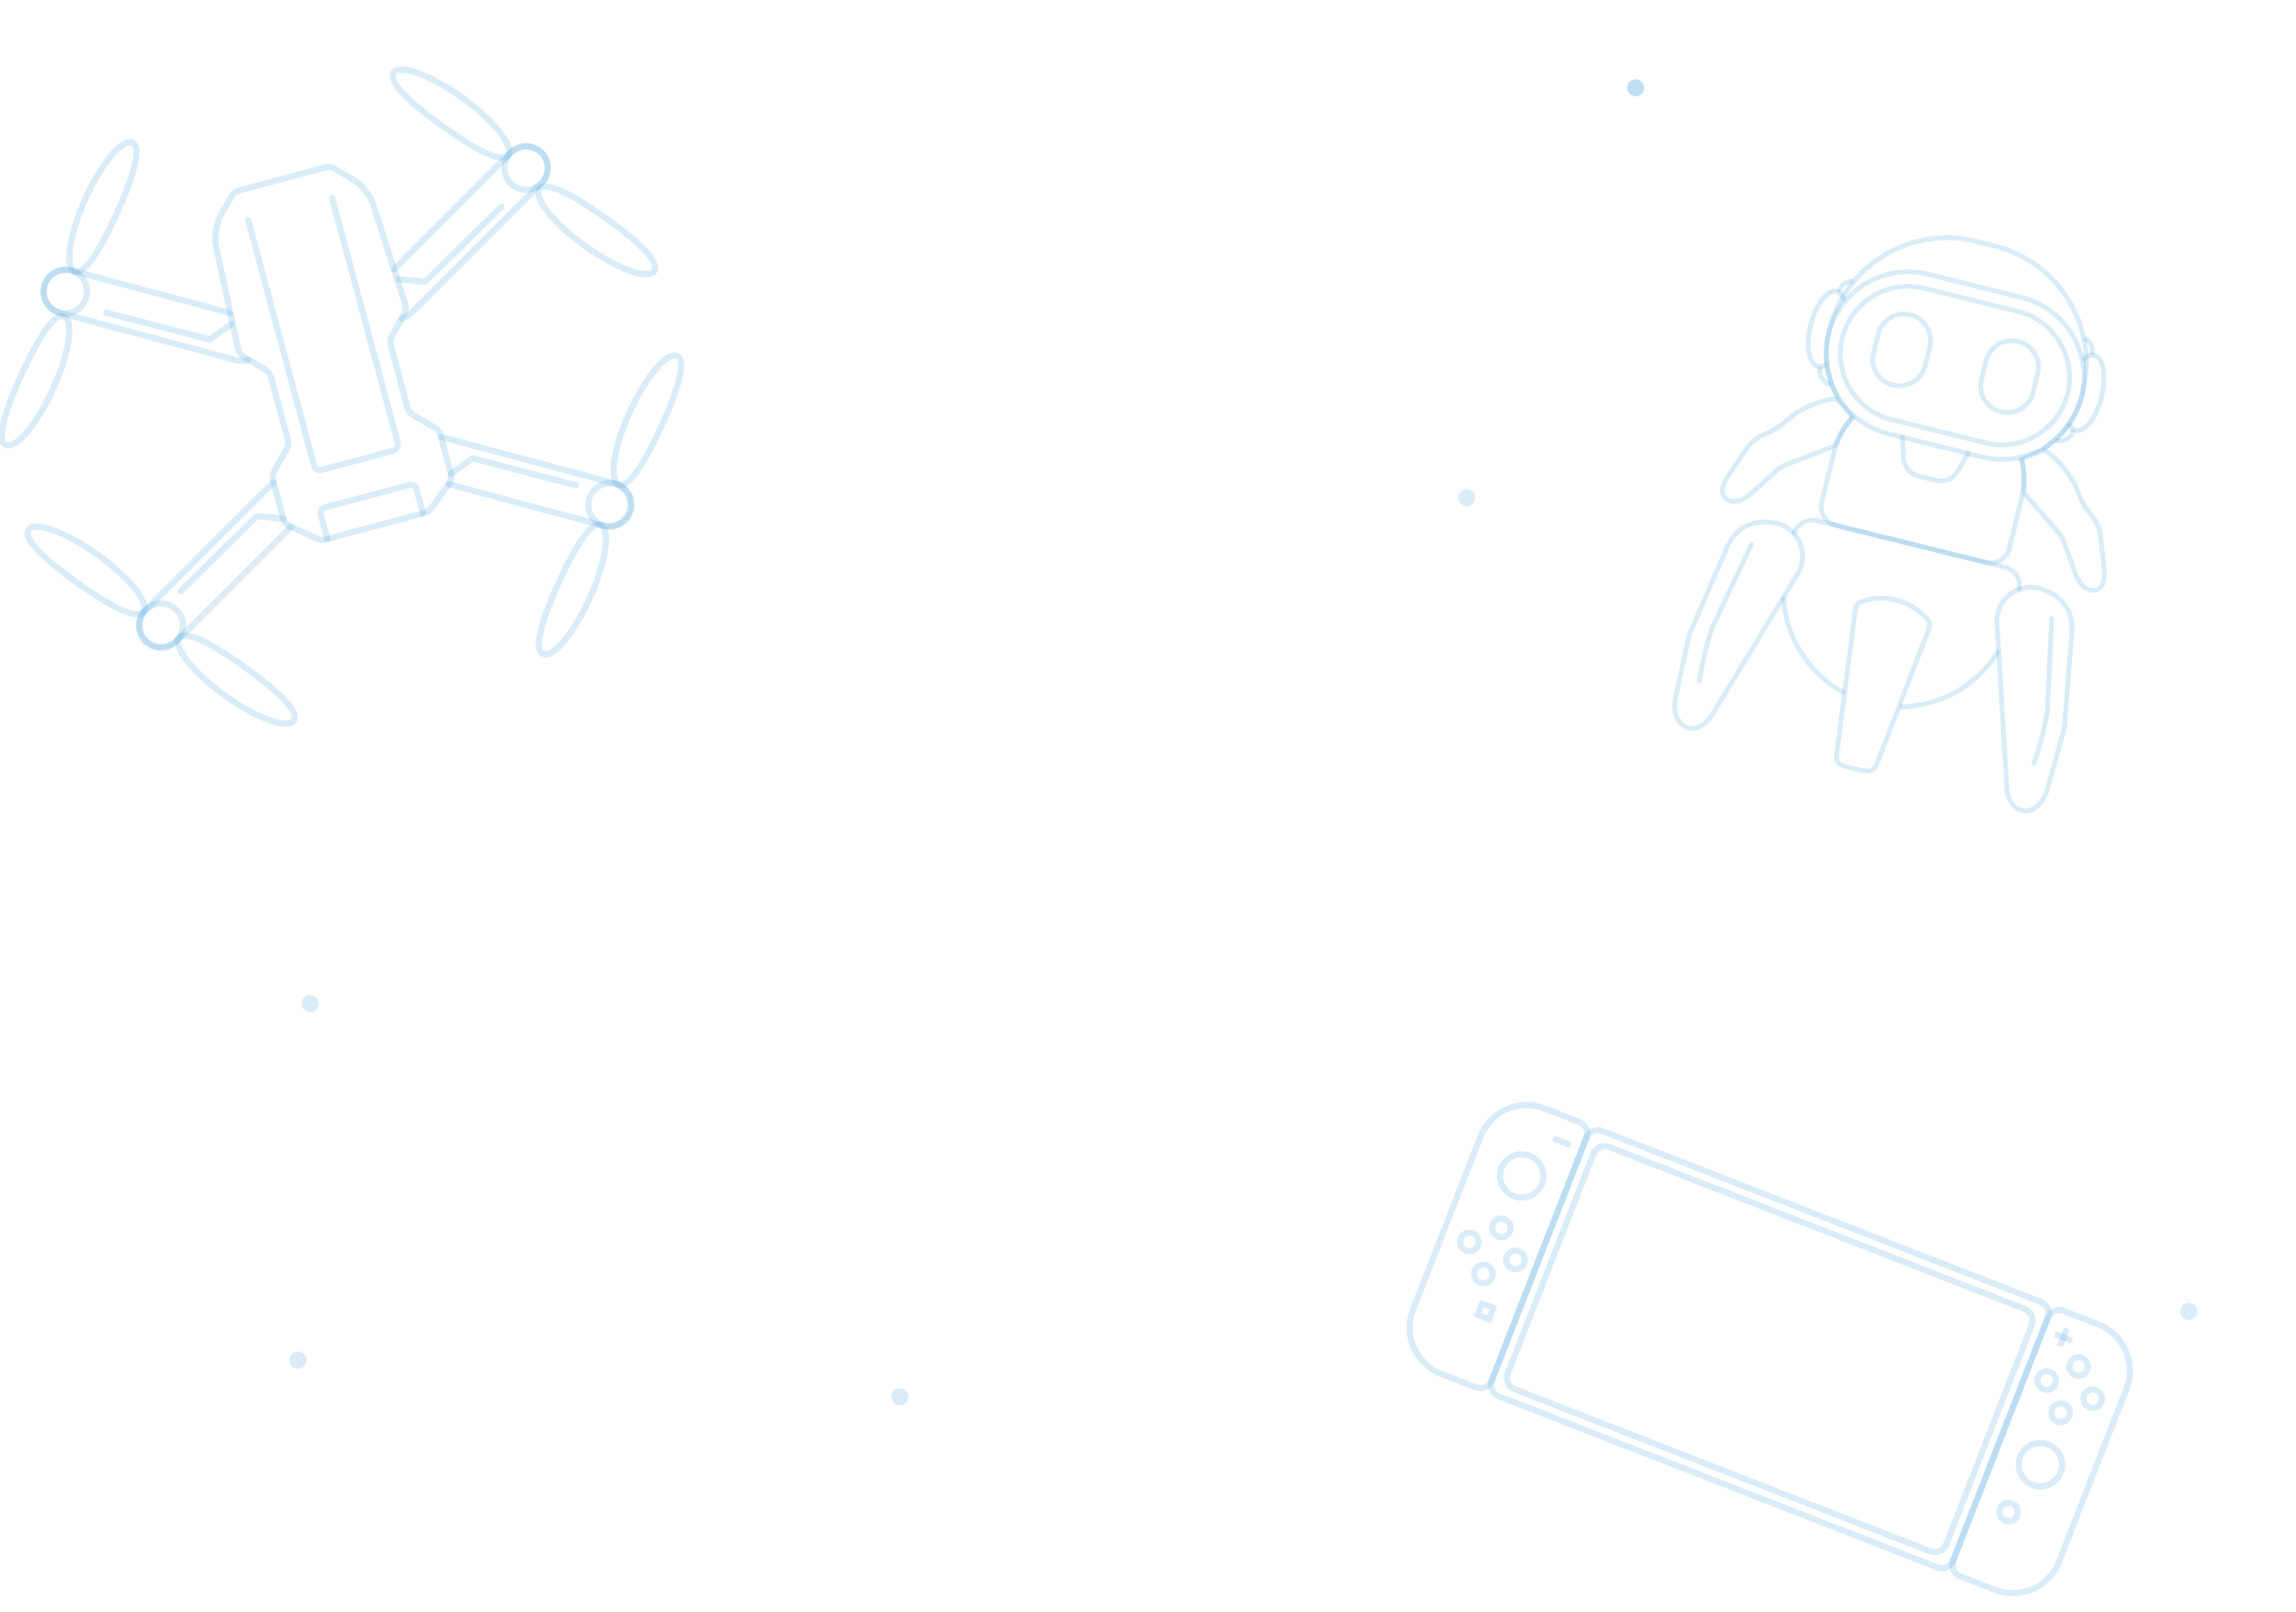 <svg width="1507" height="1058" viewBox="0 0 1507 1058" fill="none" xmlns="http://www.w3.org/2000/svg">
<path d="M1076.37 62.496C1079.07 60.972 1080.02 57.55 1078.5 54.853C1076.97 52.153 1073.55 51.202 1070.85 52.728C1068.15 54.252 1067.2 57.674 1068.73 60.371C1070.25 63.07 1073.68 64.02 1076.37 62.496Z" fill="#47A2DF" fill-opacity="0.34"/>
<path fill-rule="evenodd" clip-rule="evenodd" d="M1199.27 215.892C1210 172.532 1253.86 146.084 1297.22 156.821L1309.53 159.87C1352.89 170.607 1379.34 214.461 1368.61 257.822C1364.54 274.242 1354.56 287.647 1341.51 296.329L1339.75 293.688C1352.17 285.428 1361.66 272.68 1365.53 257.06C1375.84 215.399 1350.43 173.264 1308.77 162.949L1296.46 159.9C1254.8 149.584 1212.66 174.994 1202.35 216.655C1198.48 232.275 1200.92 247.976 1208.05 261.078L1205.27 262.594C1197.77 248.824 1195.2 232.312 1199.27 215.892Z" fill="#47A2DF" fill-opacity="0.2"/>
<path fill-rule="evenodd" clip-rule="evenodd" d="M1198.5 218.971C1205.87 189.214 1235.97 171.064 1265.73 178.432L1327.3 193.679C1357.06 201.047 1375.21 231.143 1367.84 260.901C1360.48 290.658 1330.38 308.809 1300.62 301.44L1239.04 286.193C1209.29 278.825 1191.14 248.729 1198.5 218.971ZM1264.96 181.511C1236.91 174.564 1208.53 191.677 1201.58 219.734C1194.64 247.791 1211.75 276.167 1239.81 283.114L1301.38 298.362C1329.44 305.309 1357.82 288.196 1364.76 260.139C1371.71 232.082 1354.6 203.705 1326.54 196.758L1264.96 181.511Z" fill="#47A2DF" fill-opacity="0.2"/>
<path fill-rule="evenodd" clip-rule="evenodd" d="M1207.74 221.258C1213.85 196.602 1238.78 181.563 1263.44 187.669L1325.02 202.916C1349.67 209.021 1364.71 233.958 1358.61 258.614C1352.5 283.27 1327.56 298.309 1302.91 292.204L1241.33 276.957C1216.67 270.851 1201.64 245.915 1207.74 221.258ZM1262.68 190.747C1239.72 185.063 1216.5 199.065 1210.82 222.021C1205.14 244.977 1219.14 268.194 1242.09 273.878L1303.67 289.125C1326.63 294.809 1349.84 280.807 1355.53 257.851C1361.21 234.896 1347.21 211.679 1324.25 205.995L1262.68 190.747Z" fill="#47A2DF" fill-opacity="0.2"/>
<path fill-rule="evenodd" clip-rule="evenodd" d="M1231.2 218.898C1233.73 208.695 1244.04 202.472 1254.25 204.998C1264.45 207.525 1270.67 217.843 1268.15 228.046L1265.1 240.362C1262.57 250.564 1252.25 256.787 1242.05 254.261C1231.85 251.735 1225.62 241.416 1228.15 231.213L1231.2 218.898ZM1253.48 208.077C1244.98 205.972 1236.38 211.158 1234.28 219.66L1231.23 231.976C1229.12 240.478 1234.31 249.077 1242.81 251.182C1251.31 253.287 1259.91 248.101 1262.02 239.599L1265.07 227.284C1267.17 218.781 1261.99 210.183 1253.48 208.077Z" fill="#47A2DF" fill-opacity="0.2"/>
<path fill-rule="evenodd" clip-rule="evenodd" d="M1263.79 407.077C1248.07 391.168 1230.71 392.925 1221.7 396.657C1220.48 397.164 1219.61 398.392 1219.42 399.913L1206.95 496.277C1206.71 498.138 1207.56 499.786 1209.01 500.418C1214.06 502.618 1220.67 503.802 1225.69 504.331C1227.6 504.534 1229.43 503.364 1230.17 501.451L1264.66 411.758C1265.3 410.097 1264.96 408.264 1263.79 407.077ZM1220.49 393.727C1230.42 389.612 1249.23 387.831 1266.04 404.847C1268.17 406.999 1268.67 410.178 1267.62 412.897L1233.13 502.59C1231.92 505.728 1228.82 507.851 1225.35 507.486C1220.23 506.944 1213.23 505.718 1207.74 503.326C1204.74 502.017 1203.43 498.828 1203.81 495.871L1216.27 399.506C1216.58 397.074 1218.03 394.746 1220.49 393.727Z" fill="#47A2DF" fill-opacity="0.2"/>
<path fill-rule="evenodd" clip-rule="evenodd" d="M1321.95 390.137C1327.76 386.487 1335 385.953 1341.28 388.712L1344.21 390.002C1353.47 394.068 1359.14 403.541 1358.36 413.62L1353.58 475.275C1353.46 476.811 1353.19 478.332 1352.78 479.816L1342.39 517.128C1341.21 521.369 1339.1 525.226 1336.37 527.689C1333.68 530.102 1330.42 531.176 1326.61 530.055C1324.4 529.404 1322.55 527.701 1321.18 525.376C1319.82 523.054 1319.02 520.24 1318.86 517.648L1312.31 408.895C1311.85 401.351 1315.55 394.159 1321.95 390.137ZM1342.55 385.808C1335.31 382.626 1326.96 383.241 1320.26 387.452C1312.88 392.09 1308.62 400.385 1309.14 409.086L1315.7 517.839C1315.88 520.894 1316.81 524.198 1318.44 526.982C1320.08 529.762 1322.5 532.151 1325.71 533.098C1330.74 534.577 1335.12 533.077 1338.49 530.047C1341.8 527.067 1344.15 522.612 1345.44 517.978L1355.83 480.667C1356.3 478.985 1356.61 477.261 1356.74 475.52L1361.52 413.866C1362.41 402.442 1355.98 391.706 1345.49 387.098L1342.55 385.808Z" fill="#47A2DF" fill-opacity="0.2"/>
<path fill-rule="evenodd" clip-rule="evenodd" d="M1346.7 404.376C1345.83 404.336 1345.09 405.013 1345.05 405.888L1342.32 465.063C1341.16 474.995 1337.6 488.624 1333.5 500.599C1333.22 501.428 1333.66 502.329 1334.49 502.613C1335.32 502.896 1336.22 502.454 1336.51 501.625C1340.64 489.521 1344.28 475.625 1345.47 465.375C1345.48 465.338 1345.48 465.301 1345.48 465.265L1348.21 406.034C1348.25 405.159 1347.58 404.417 1346.7 404.376Z" fill="#47A2DF" fill-opacity="0.2"/>
<path fill-rule="evenodd" clip-rule="evenodd" d="M1178.8 354.692C1175.36 348.753 1169.21 344.902 1162.36 344.413L1159.17 344.184C1149.08 343.462 1139.64 349.192 1135.63 358.472L1111.09 415.234C1110.48 416.648 1110.01 418.118 1109.68 419.624L1101.46 457.472C1100.53 461.774 1100.59 466.168 1101.86 469.624C1103.11 473.01 1105.49 475.484 1109.39 476.27C1111.65 476.726 1114.08 476.083 1116.37 474.663C1118.66 473.246 1120.68 471.13 1122.03 468.91L1178.57 375.781C1182.49 369.32 1182.58 361.235 1178.8 354.692ZM1162.59 341.249C1170.48 341.814 1177.58 346.255 1181.54 353.104C1185.9 360.651 1185.8 369.976 1181.28 377.427L1124.74 470.556C1123.15 473.172 1120.79 475.661 1118.04 477.36C1115.3 479.057 1112.05 480.042 1108.76 479.379C1103.62 478.342 1100.45 474.972 1098.88 470.72C1097.34 466.538 1097.34 461.499 1098.36 456.799L1106.58 418.951C1106.95 417.244 1107.49 415.578 1108.18 413.975L1132.72 357.213C1137.27 346.696 1147.97 340.202 1159.39 341.02L1162.59 341.249Z" fill="#47A2DF" fill-opacity="0.2"/>
<path fill-rule="evenodd" clip-rule="evenodd" d="M1150.26 355.735C1151.05 356.107 1151.39 357.052 1151.02 357.844L1125.82 411.456C1122.21 420.783 1119 434.497 1117.03 446.999C1116.9 447.864 1116.08 448.455 1115.22 448.319C1114.35 448.183 1113.76 447.371 1113.9 446.506C1115.89 433.869 1119.15 419.881 1122.88 410.259C1122.89 410.225 1122.91 410.191 1122.92 410.157L1148.15 356.495C1148.52 355.703 1149.46 355.362 1150.26 355.735Z" fill="#47A2DF" fill-opacity="0.2"/>
<path fill-rule="evenodd" clip-rule="evenodd" d="M1302.01 236.432C1304.54 226.229 1314.86 220.006 1325.06 222.533C1335.26 225.059 1341.49 235.378 1338.96 245.58L1335.91 257.896C1333.38 268.098 1323.07 274.321 1312.86 271.795C1302.66 269.269 1296.44 258.95 1298.96 248.747L1302.01 236.432ZM1324.3 225.612C1315.8 223.506 1307.2 228.692 1305.09 237.194L1302.04 249.51C1299.94 258.012 1305.12 266.611 1313.63 268.716C1322.13 270.821 1330.73 265.636 1332.83 257.133L1335.88 244.818C1337.99 236.316 1332.8 227.717 1324.3 225.612Z" fill="#47A2DF" fill-opacity="0.2"/>
<path fill-rule="evenodd" clip-rule="evenodd" d="M1217.33 274.249C1211.52 281.213 1207.17 289.567 1204.84 298.964L1197.22 329.753C1195.74 335.704 1199.37 341.723 1205.32 343.197L1303.85 367.592C1309.8 369.066 1315.82 365.436 1317.29 359.485L1324.92 328.696C1327.24 319.299 1327.29 309.876 1325.4 301.009L1328.5 300.349C1330.49 309.676 1330.44 319.585 1327.99 329.458L1320.37 360.247C1318.48 367.899 1310.74 372.566 1303.09 370.671L1204.56 346.276C1196.91 344.381 1192.24 336.642 1194.14 328.99L1201.76 298.201C1204.2 288.328 1208.79 279.543 1214.89 272.218L1217.33 274.249Z" fill="#47A2DF" fill-opacity="0.2"/>
<path fill-rule="evenodd" clip-rule="evenodd" d="M1175.72 350.572C1177.62 342.92 1185.36 338.253 1193.01 340.148L1316.16 370.642C1323.82 372.537 1328.48 380.276 1326.59 387.928L1323.51 387.165C1324.98 381.214 1321.35 375.194 1315.4 373.721L1192.25 343.227C1186.29 341.753 1180.27 345.383 1178.8 351.334L1175.72 350.572ZM1172.13 391.686C1173.5 417.569 1188.39 441.158 1211.38 453.449L1209.89 456.246C1185.91 443.43 1170.39 418.84 1168.96 391.853L1172.13 391.686ZM1247.04 462.279C1273.11 462.136 1297.3 448.223 1310.58 425.969L1313.31 427.595C1299.45 450.798 1274.25 465.302 1247.06 465.451L1247.04 462.279Z" fill="#47A2DF" fill-opacity="0.2"/>
<path fill-rule="evenodd" clip-rule="evenodd" d="M1292.57 296.249C1293.33 296.695 1293.58 297.667 1293.13 298.421L1286.14 310.248C1282.93 315.673 1276.54 318.351 1270.42 316.836L1258.57 313.902C1252.45 312.387 1248.05 307.038 1247.75 300.743L1247.08 287.018C1247.03 286.143 1247.71 285.4 1248.58 285.357C1249.46 285.314 1250.2 285.989 1250.25 286.864L1250.91 300.588C1251.15 305.485 1254.58 309.645 1259.34 310.824L1271.18 313.757C1275.94 314.935 1280.91 312.853 1283.41 308.633L1290.4 296.806C1290.85 296.053 1291.82 295.803 1292.57 296.249Z" fill="#47A2DF" fill-opacity="0.2"/>
<path fill-rule="evenodd" clip-rule="evenodd" d="M1378.98 242.56C1379.78 247.238 1379.49 253.468 1377.84 260.109C1376.2 266.75 1373.55 272.396 1370.66 276.159C1369.21 278.043 1367.75 279.393 1366.38 280.184C1365.03 280.97 1363.87 281.156 1362.89 280.914C1361.8 280.645 1360.76 279.8 1359.87 278.177C1359.44 277.409 1358.48 277.128 1357.71 277.549C1356.94 277.97 1356.66 278.934 1357.08 279.702C1358.24 281.811 1359.9 283.443 1362.13 283.993C1364.12 284.487 1366.13 283.997 1367.98 282.928C1369.81 281.864 1371.56 280.183 1373.17 278.092C1376.39 273.906 1379.2 267.834 1380.92 260.871C1382.65 253.909 1382.99 247.227 1382.1 242.024C1381.66 239.425 1380.89 237.119 1379.76 235.323C1378.63 233.519 1377.08 232.146 1375.09 231.651C1372.24 230.947 1369.4 232.227 1366.96 234.375C1366.31 234.954 1366.24 235.956 1366.82 236.613C1367.4 237.27 1368.41 237.333 1369.06 236.753C1371.15 234.915 1372.94 234.388 1374.32 234.73C1375.3 234.973 1376.24 235.68 1377.08 237.007C1377.91 238.343 1378.57 240.218 1378.98 242.56Z" fill="#47A2DF" fill-opacity="0.2"/>
<path fill-rule="evenodd" clip-rule="evenodd" d="M1197.22 197.555C1194.33 201.318 1191.67 206.965 1190.03 213.605C1188.39 220.246 1188.1 226.477 1188.9 231.155C1189.3 233.496 1189.96 235.372 1190.8 236.707C1191.63 238.034 1192.57 238.742 1193.55 238.984C1194.63 239.253 1195.95 238.994 1197.5 237.974C1198.23 237.491 1199.21 237.692 1199.7 238.423C1200.18 239.153 1199.98 240.137 1199.25 240.62C1197.24 241.946 1195.01 242.613 1192.79 242.063C1190.79 241.569 1189.24 240.196 1188.11 238.391C1186.98 236.596 1186.22 234.289 1185.77 231.69C1184.88 226.488 1185.23 219.806 1186.95 212.843C1188.67 205.88 1191.49 199.808 1194.7 195.623C1196.31 193.532 1198.06 191.85 1199.9 190.787C1201.74 189.718 1203.75 189.227 1205.75 189.722C1208.59 190.426 1210.51 192.884 1211.66 195.92C1211.97 196.739 1211.56 197.655 1210.74 197.965C1209.92 198.276 1209 197.864 1208.69 197.045C1207.71 194.447 1206.37 193.143 1204.98 192.801C1204.01 192.558 1202.84 192.744 1201.49 193.53C1200.12 194.321 1198.66 195.671 1197.22 197.555Z" fill="#47A2DF" fill-opacity="0.2"/>
<path fill-rule="evenodd" clip-rule="evenodd" d="M1374.7 233.191C1375.99 228.003 1373.4 222.767 1368.77 220.53L1367.39 223.386C1370.69 224.983 1372.54 228.726 1371.63 232.429L1374.7 233.191ZM1359.43 281.691C1358.38 285.942 1354.08 288.535 1349.82 287.482L1349.06 290.561C1355.01 292.035 1361.03 288.405 1362.51 282.453L1359.43 281.691Z" fill="#47A2DF" fill-opacity="0.2"/>
<path fill-rule="evenodd" clip-rule="evenodd" d="M1205.37 191.261C1206.65 186.073 1211.39 182.652 1216.52 182.833L1216.41 186.003C1212.74 185.873 1209.36 188.321 1208.44 192.024L1205.37 191.261ZM1196.25 241.286C1195.19 245.537 1197.79 249.837 1202.04 250.889L1201.28 253.968C1195.32 252.494 1191.69 246.475 1193.17 240.524L1196.25 241.286Z" fill="#47A2DF" fill-opacity="0.2"/>
<path fill-rule="evenodd" clip-rule="evenodd" d="M1337.94 294.842C1340.05 293.932 1342.61 293.914 1344.68 295.366C1350.97 299.783 1361.06 310.272 1365.58 322.784C1366.89 326.404 1368.33 329.829 1370.53 332.702L1374.96 338.496C1377.97 342.426 1379.84 347.109 1380.36 352.03L1382.6 373.074C1382.92 376.019 1382.91 379.556 1382.01 382.543C1381.11 385.558 1379.18 388.323 1375.52 388.912C1374.84 389.02 1374.13 389.06 1373.38 389.025C1369.91 388.859 1367.16 387.044 1365.08 384.658C1363.01 382.287 1361.52 379.266 1360.49 376.412L1353.56 357.126C1352.55 354.341 1351.04 351.768 1349.1 349.539L1328.83 326.303C1327.21 324.45 1326.59 321.998 1326.87 319.657C1327.1 317.825 1327.28 315.485 1327.14 313.403C1327.02 311.433 1326.55 308.536 1326.09 306.074C1325.87 304.856 1325.65 303.764 1325.49 302.978C1325.41 302.585 1325.34 302.269 1325.3 302.051L1325.25 301.801L1325.23 301.718L1324.95 300.442L1337.94 294.842ZM1328.59 302.325C1328.6 302.331 1328.6 302.337 1328.6 302.344C1328.76 303.144 1328.98 304.256 1329.21 305.499C1329.67 307.96 1330.17 311.023 1330.31 313.199C1330.46 315.567 1330.25 318.13 1330.02 320.04C1329.83 321.591 1330.26 323.117 1331.22 324.218L1351.49 347.453C1353.69 349.98 1355.41 352.896 1356.54 356.052L1363.48 375.338C1364.43 377.984 1365.76 380.607 1367.47 382.574C1369.17 384.527 1371.17 385.744 1373.53 385.856C1374.07 385.882 1374.57 385.852 1375.01 385.78C1377 385.46 1378.26 384.019 1378.97 381.632C1379.7 379.218 1379.74 376.157 1379.45 373.41L1377.21 352.366C1376.75 348.023 1375.1 343.892 1372.45 340.424L1368.01 334.63C1365.5 331.348 1363.93 327.532 1362.6 323.863C1358.34 312.092 1348.74 302.091 1342.86 297.962C1341.87 297.269 1340.51 297.187 1339.19 297.755L1328.59 302.325Z" fill="#47A2DF" fill-opacity="0.2"/>
<path fill-rule="evenodd" clip-rule="evenodd" d="M1209.12 262.946C1207.68 261.157 1205.42 259.943 1202.91 260.263C1195.29 261.235 1181.47 265.806 1171.63 274.759C1168.78 277.349 1165.91 279.709 1162.63 281.224L1156 284.279C1151.51 286.351 1147.67 289.621 1144.91 293.729L1133.11 311.296C1131.46 313.755 1129.81 316.888 1129.21 319.949C1128.61 323.036 1129.02 326.383 1131.99 328.612C1132.53 329.022 1133.14 329.389 1133.82 329.707C1136.97 331.183 1140.25 330.86 1143.2 329.72C1146.14 328.588 1148.87 326.612 1151.11 324.566L1166.24 310.745C1168.43 308.75 1170.96 307.18 1173.73 306.115L1202.5 295.022C1204.79 294.138 1206.48 292.26 1207.33 290.057C1207.98 288.332 1208.91 286.176 1210 284.398C1211.03 282.715 1212.8 280.372 1214.35 278.407C1215.12 277.434 1215.82 276.57 1216.33 275.949C1216.58 275.639 1216.79 275.39 1216.93 275.219L1217.1 275.023L1217.15 274.957L1217.99 273.958L1209.12 262.946ZM1213.89 273.923C1213.89 273.928 1213.88 273.933 1213.88 273.938C1213.36 274.57 1212.65 275.45 1211.86 276.442C1210.31 278.408 1208.44 280.881 1207.3 282.741C1206.06 284.763 1205.05 287.128 1204.36 288.926C1203.8 290.386 1202.72 291.537 1201.35 292.063L1172.58 303.156C1169.46 304.362 1166.58 306.141 1164.1 308.403L1148.97 322.224C1146.89 324.12 1144.5 325.821 1142.06 326.761C1139.64 327.694 1137.31 327.837 1135.17 326.834C1134.68 326.605 1134.26 326.35 1133.89 326.077C1132.28 324.865 1131.85 323.006 1132.33 320.56C1132.81 318.087 1134.2 315.359 1135.74 313.065L1147.54 295.498C1149.98 291.873 1153.36 288.988 1157.33 287.159L1163.95 284.104C1167.71 282.374 1170.88 279.73 1173.76 277.105C1183.02 268.682 1196.18 264.318 1203.31 263.409C1204.51 263.257 1205.75 263.819 1206.65 264.936L1213.89 273.923Z" fill="#47A2DF" fill-opacity="0.2"/>
<path fill-rule="evenodd" clip-rule="evenodd" d="M287.83 286.294C288.12 285.209 289.235 284.565 290.32 284.856L403.734 315.245C412.464 317.584 417.645 326.558 415.306 335.288C412.967 344.018 403.993 349.199 395.263 346.86L294.298 319.807C293.214 319.516 292.57 318.401 292.861 317.317C293.151 316.232 294.266 315.588 295.351 315.879L396.315 342.932C402.876 344.69 409.62 340.797 411.378 334.236C413.136 327.675 409.242 320.931 402.681 319.173L289.267 288.784C288.183 288.493 287.539 287.378 287.83 286.294Z" fill="#47A2DF" fill-opacity="0.2"/>
<path fill-rule="evenodd" clip-rule="evenodd" d="M180.838 315.209C181.632 316.003 181.632 317.29 180.838 318.084L96.871 402.052C92.052 406.871 92.052 414.684 96.871 419.503C101.69 424.323 109.504 424.323 114.323 419.503L189.329 344.497C190.123 343.703 191.41 343.703 192.204 344.497C192.998 345.291 192.998 346.579 192.204 347.373L117.198 422.379C110.791 428.786 100.403 428.786 93.996 422.379C87.588 415.972 87.588 405.583 93.996 399.176L177.963 315.209C178.757 314.415 180.044 314.415 180.838 315.209Z" fill="#47A2DF" fill-opacity="0.2"/>
<path fill-rule="evenodd" clip-rule="evenodd" d="M333.902 98.698C340.218 92.382 350.457 92.382 356.773 98.698C363.088 105.013 363.088 115.252 356.773 121.568L271.542 206.799C269.483 208.858 267.002 210.248 264.376 210.965C263.293 211.26 262.175 210.622 261.879 209.538C261.584 208.455 262.222 207.337 263.306 207.042C265.267 206.507 267.121 205.469 268.666 203.924L353.898 118.693C358.625 113.965 358.625 106.3 353.898 101.573C349.17 96.845 341.505 96.845 336.778 101.573L260.264 178.087C259.47 178.881 258.183 178.881 257.389 178.087C256.595 177.293 256.595 176.005 257.389 175.211L333.902 98.698Z" fill="#47A2DF" fill-opacity="0.2"/>
<path fill-rule="evenodd" clip-rule="evenodd" d="M46.213 179.427C39.603 177.656 32.808 181.578 31.037 188.189C29.266 194.799 33.189 201.594 39.799 203.365L155.714 234.424C158.017 235.041 160.335 234.968 162.458 234.333C163.534 234.012 164.667 234.623 164.988 235.699C165.31 236.775 164.699 237.908 163.623 238.229C160.799 239.074 157.713 239.17 154.662 238.352L38.746 207.293C29.967 204.94 24.757 195.916 27.109 187.136C29.462 178.357 38.486 173.146 47.266 175.499L151.4 203.402C152.485 203.692 153.128 204.807 152.838 205.892C152.547 206.977 151.432 207.62 150.348 207.33L46.213 179.427Z" fill="#47A2DF" fill-opacity="0.2"/>
<path fill-rule="evenodd" clip-rule="evenodd" d="M150.308 127.786C151.657 125.451 153.877 123.748 156.481 123.05L212.819 107.954C215.424 107.256 218.198 107.622 220.533 108.97L231.645 115.385C239.079 119.677 244.65 126.582 247.274 134.756L267.862 198.911C268.722 201.59 268.433 204.506 267.064 206.964L259.015 221.414C258.243 222.799 258.041 224.43 258.451 225.961L269.432 266.939C269.846 268.486 270.852 269.808 272.233 270.619L286.475 278.99C288.776 280.342 290.453 282.545 291.143 285.123L297.84 310.116C298.625 313.047 298.06 316.176 296.299 318.647L284.922 334.61C283.552 336.533 281.555 337.919 279.274 338.53L214.217 355.962C211.937 356.573 209.515 356.371 207.367 355.391L189.532 347.255C186.771 345.996 184.717 343.568 183.932 340.637L177.235 315.645C176.545 313.067 176.895 310.321 178.212 307.999L186.361 293.629C187.15 292.236 187.361 290.588 186.946 289.041L175.966 248.063C175.556 246.532 174.566 245.221 173.205 244.407L159.009 235.917C156.594 234.473 154.886 232.092 154.291 229.342L140.044 163.488C138.229 155.098 139.601 146.332 143.893 138.898L150.308 127.786ZM157.534 126.978C155.971 127.396 154.639 128.419 153.83 129.82L147.415 140.931C143.628 147.491 142.417 155.225 144.019 162.629L158.265 228.482C158.622 230.132 159.647 231.561 161.096 232.427L175.292 240.917C177.56 242.273 179.21 244.459 179.894 247.011L190.874 287.989C191.565 290.567 191.214 293.313 189.898 295.635L181.749 310.005C180.959 311.398 180.749 313.045 181.163 314.592L187.86 339.585C188.331 341.343 189.563 342.8 191.22 343.555L209.055 351.692C210.343 352.28 211.797 352.401 213.165 352.034L278.222 334.602C279.59 334.235 280.788 333.404 281.61 332.25L292.988 316.287C294.044 314.804 294.383 312.927 293.912 311.168L287.215 286.176C286.801 284.629 285.795 283.307 284.414 282.496L270.172 274.125C267.871 272.773 266.194 270.57 265.504 267.992L254.524 227.014C253.84 224.462 254.176 221.744 255.462 219.436L263.511 204.985C264.333 203.51 264.506 201.761 263.99 200.153L243.402 135.999C241.087 128.787 236.171 122.694 229.611 118.906L218.5 112.491C217.099 111.682 215.434 111.463 213.872 111.882L157.534 126.978Z" fill="#47A2DF" fill-opacity="0.2"/>
<path fill-rule="evenodd" clip-rule="evenodd" d="M208.624 338.517C207.752 335.263 209.683 331.918 212.937 331.046L267.927 316.312C271.181 315.44 274.525 317.371 275.397 320.625L279.607 336.336C279.898 337.421 279.254 338.536 278.169 338.827C277.085 339.117 275.97 338.474 275.679 337.389L271.469 321.677C271.179 320.593 270.064 319.949 268.979 320.24L213.989 334.974C212.905 335.265 212.261 336.38 212.551 337.464L216.761 353.176C217.052 354.261 216.408 355.375 215.324 355.666C214.239 355.957 213.124 355.313 212.833 354.228L208.624 338.517Z" fill="#47A2DF" fill-opacity="0.2"/>
<path fill-rule="evenodd" clip-rule="evenodd" d="M397.198 319.562C390.691 321.306 386.829 327.996 388.572 334.503C390.316 341.011 397.005 344.873 403.513 343.13C410.021 341.386 413.883 334.697 412.139 328.189C410.396 321.681 403.706 317.819 397.198 319.562ZM384.644 335.556C382.319 326.879 387.469 317.96 396.146 315.635C404.823 313.31 413.742 318.459 416.067 327.136C418.392 335.813 413.243 344.732 404.566 347.058C395.889 349.383 386.969 344.233 384.644 335.556Z" fill="#47A2DF" fill-opacity="0.2"/>
<path fill-rule="evenodd" clip-rule="evenodd" d="M102.609 398.498C96.101 400.241 92.239 406.931 93.983 413.439C95.727 419.946 102.416 423.809 108.924 422.065C115.432 420.321 119.294 413.632 117.55 407.124C115.806 400.616 109.117 396.754 102.609 398.498ZM90.055 414.491C87.73 405.814 92.879 396.895 101.557 394.57C110.234 392.245 119.153 397.394 121.478 406.071C123.803 414.748 118.654 423.668 109.976 425.993C101.299 428.318 92.38 423.168 90.055 414.491Z" fill="#47A2DF" fill-opacity="0.2"/>
<path fill-rule="evenodd" clip-rule="evenodd" d="M342.188 98.549C335.68 100.293 331.818 106.982 333.562 113.49C335.306 119.998 341.995 123.86 348.503 122.116C355.011 120.373 358.873 113.683 357.129 107.175C355.385 100.668 348.696 96.805 342.188 98.549ZM329.634 114.543C327.309 105.866 332.459 96.947 341.136 94.621C349.813 92.296 358.732 97.446 361.057 106.123C363.382 114.8 358.233 123.719 349.556 126.044C340.878 128.369 331.959 123.22 329.634 114.543Z" fill="#47A2DF" fill-opacity="0.2"/>
<path fill-rule="evenodd" clip-rule="evenodd" d="M39.743 179.589C33.235 181.333 29.373 188.022 31.117 194.53C32.861 201.038 39.55 204.9 46.058 203.156C52.566 201.413 56.428 194.723 54.684 188.215C52.94 181.707 46.251 177.845 39.743 179.589ZM27.189 195.583C24.864 186.905 30.013 177.986 38.691 175.661C47.368 173.336 56.287 178.486 58.612 187.163C60.937 195.84 55.787 204.759 47.11 207.084C38.433 209.409 29.514 204.26 27.189 195.583Z" fill="#47A2DF" fill-opacity="0.2"/>
<path fill-rule="evenodd" clip-rule="evenodd" d="M266.514 60.484C272.322 66.507 281.24 73.699 291.589 81.125C301.939 88.552 311.578 94.677 319.076 98.203C322.843 99.974 325.931 101.022 328.228 101.311C330.59 101.609 331.494 101.054 331.859 100.515C332.279 99.894 332.486 98.59 331.532 96.131C330.613 93.759 328.791 90.814 326.114 87.478C320.779 80.83 312.349 73.003 302.075 65.631C291.802 58.258 281.753 52.824 273.848 49.972C269.883 48.541 266.569 47.801 264.09 47.733C261.519 47.663 260.403 48.315 259.982 48.936C259.617 49.475 259.425 50.541 260.514 52.719C261.573 54.838 263.596 57.458 266.514 60.484ZM256.946 54.571C255.634 51.945 255.029 49.002 256.679 46.565C258.272 44.21 261.179 43.535 264.158 43.616C267.229 43.7 270.991 44.588 275.148 46.088C283.489 49.097 293.867 54.737 304.354 62.263C314.841 69.789 323.573 77.862 329.203 84.878C332.009 88.374 334.12 91.702 335.26 94.639C336.365 97.489 336.756 100.531 335.163 102.886C333.513 105.323 330.623 105.758 327.777 105.399C324.866 105.032 321.333 103.778 317.433 101.945C309.599 98.261 299.722 91.964 289.31 84.493C278.899 77.022 269.743 69.66 263.674 63.367C260.654 60.234 258.288 57.255 256.946 54.571Z" fill="#47A2DF" fill-opacity="0.2"/>
<path fill-rule="evenodd" clip-rule="evenodd" d="M421.266 165.148C415.434 159.148 406.489 151.993 396.112 144.608C385.734 137.223 376.072 131.137 368.56 127.642C364.787 125.886 361.695 124.851 359.397 124.571C357.035 124.283 356.132 124.841 355.769 125.382C355.351 126.005 355.15 127.31 356.113 129.766C357.042 132.133 358.875 135.072 361.564 138.396C366.925 145.023 375.385 152.816 385.687 160.146C395.988 167.477 406.058 172.871 413.972 175.691C417.943 177.106 421.26 177.832 423.739 177.889C426.31 177.949 427.424 177.293 427.842 176.67C428.205 176.129 428.393 175.062 427.296 172.889C426.228 170.774 424.195 168.162 421.266 165.148ZM430.856 171.023C432.178 173.644 432.794 176.584 431.155 179.028C429.571 181.389 426.667 182.076 423.688 182.007C420.617 181.936 416.851 181.063 412.689 179.58C404.337 176.604 393.937 171.006 383.421 163.523C372.905 156.04 364.143 148.002 358.486 141.009C355.667 137.523 353.542 134.204 352.392 131.271C351.275 128.426 350.872 125.386 352.456 123.024C354.096 120.581 356.984 120.134 359.832 120.481C362.744 120.836 366.282 122.076 370.188 123.894C378.037 127.545 387.938 133.802 398.377 141.231C408.817 148.66 418.001 155.985 424.094 162.254C427.126 165.374 429.504 168.344 430.856 171.023Z" fill="#47A2DF" fill-opacity="0.2"/>
<path fill-rule="evenodd" clip-rule="evenodd" d="M86.245 108.786C84.227 116.907 80.099 127.594 74.85 139.2C69.601 150.806 64.316 160.931 59.585 167.733C57.208 171.15 55.058 173.601 53.213 175.001C51.316 176.439 50.256 176.411 49.671 176.126C48.996 175.799 48.165 174.773 47.761 172.166C47.372 169.653 47.477 166.191 48.127 161.964C49.423 153.539 52.811 142.545 58.022 131.024C63.233 119.503 69.218 109.772 74.637 103.349C77.356 100.127 79.856 97.829 81.97 96.531C84.161 95.186 85.453 95.192 86.128 95.519C86.714 95.804 87.413 96.631 87.559 99.061C87.701 101.426 87.259 104.707 86.245 108.786ZM91.575 98.881C91.398 95.951 90.451 93.1 87.804 91.814C85.246 90.572 82.391 91.44 79.852 93C77.234 94.608 74.42 97.258 71.57 100.635C65.852 107.412 59.684 117.486 54.364 129.247C49.045 141.008 45.52 152.366 44.152 161.257C43.471 165.687 43.306 169.625 43.788 172.738C44.255 175.759 45.437 178.589 47.995 179.832C50.642 181.118 53.362 180.049 55.648 178.315C57.985 176.542 60.418 173.689 62.878 170.152C67.821 163.044 73.227 152.653 78.508 140.977C83.788 129.301 88.037 118.348 90.146 109.863C91.195 105.64 91.755 101.877 91.575 98.881Z" fill="#47A2DF" fill-opacity="0.2"/>
<path fill-rule="evenodd" clip-rule="evenodd" d="M4.559 276.804C6.609 268.693 10.778 258.023 16.073 246.439C21.368 234.855 26.692 224.753 31.45 217.97C33.84 214.563 36 212.121 37.85 210.73C39.752 209.299 40.812 209.331 41.397 209.618C42.071 209.949 42.898 210.978 43.292 213.586C43.671 216.101 43.553 219.562 42.886 223.786C41.557 232.206 38.127 243.185 32.871 254.684C27.615 266.183 21.591 275.889 16.147 282.289C13.415 285.499 10.906 287.787 8.788 289.076C6.591 290.413 5.299 290.402 4.625 290.071C4.04 289.784 3.344 288.954 3.207 286.523C3.074 284.158 3.529 280.879 4.559 276.804ZM-0.809 286.688C-0.644 289.618 0.293 292.473 2.934 293.769C5.487 295.022 8.345 294.165 10.891 292.616C13.515 291.019 16.34 288.38 19.203 285.015C24.948 278.262 31.156 268.214 36.521 256.475C41.886 244.737 45.456 233.394 46.858 224.509C47.557 220.082 47.737 216.145 47.267 213.03C46.811 210.007 45.641 207.173 43.088 205.92C40.446 204.623 37.721 205.681 35.429 207.405C33.085 209.169 30.641 212.011 28.166 215.539C23.195 222.625 17.749 232.994 12.422 244.648C7.096 256.301 2.805 267.237 0.663 275.712C-0.404 279.931 -0.978 283.691 -0.809 286.688Z" fill="#47A2DF" fill-opacity="0.2"/>
<path fill-rule="evenodd" clip-rule="evenodd" d="M357.012 413.932C359.03 405.811 363.157 395.124 368.407 383.518C373.656 371.912 378.941 361.787 383.672 354.985C386.049 351.568 388.199 349.117 390.044 347.717C391.94 346.279 393.001 346.307 393.586 346.592C394.261 346.919 395.092 347.945 395.496 350.552C395.885 353.065 395.78 356.527 395.13 360.754C393.834 369.179 390.446 380.173 385.235 391.694C380.024 403.215 374.039 412.946 368.62 419.369C365.901 422.591 363.4 424.889 361.287 426.186C359.096 427.532 357.804 427.527 357.129 427.199C356.543 426.914 355.844 426.087 355.698 423.657C355.556 421.292 355.998 418.011 357.012 413.932ZM351.682 423.837C351.859 426.767 352.806 429.618 355.453 430.904C358.011 432.147 360.865 431.278 363.405 429.718C366.022 428.11 368.837 425.46 371.687 422.083C377.405 415.306 383.573 405.232 388.893 393.471C394.212 381.71 397.737 370.352 399.105 361.462C399.786 357.031 399.951 353.093 399.469 349.98C399.001 346.959 397.82 344.129 395.262 342.886C392.615 341.601 389.895 342.669 387.609 344.403C385.272 346.176 382.839 349.029 380.379 352.566C375.435 359.674 370.03 370.065 364.749 381.741C359.468 393.417 355.22 404.371 353.111 412.855C352.061 417.078 351.502 420.841 351.682 423.837Z" fill="#47A2DF" fill-opacity="0.2"/>
<path fill-rule="evenodd" clip-rule="evenodd" d="M443.678 248.788C441.628 256.9 437.459 267.569 432.164 279.153C426.869 290.737 421.544 300.839 416.787 307.622C414.397 311.029 412.237 313.471 410.386 314.863C408.485 316.293 407.424 316.261 406.839 315.974C406.166 315.643 405.339 314.614 404.945 312.006C404.566 309.491 404.684 306.03 405.351 301.806C406.68 293.387 410.11 282.408 415.366 270.909C420.622 259.41 426.646 249.703 432.09 243.304C434.822 240.093 437.331 237.806 439.449 236.516C441.646 235.18 442.938 235.191 443.612 235.521C444.197 235.808 444.893 236.638 445.03 239.069C445.163 241.434 444.708 244.713 443.678 248.788ZM449.046 238.905C448.881 235.974 447.944 233.12 445.302 231.823C442.75 230.57 439.892 231.427 437.346 232.976C434.722 234.573 431.897 237.212 429.034 240.577C423.289 247.331 417.081 257.379 411.716 269.117C406.35 280.856 402.781 292.198 401.379 301.083C400.68 305.511 400.499 309.447 400.969 312.563C401.425 315.585 402.596 318.42 405.149 319.672C407.791 320.969 410.515 319.912 412.808 318.187C415.152 316.424 417.596 313.581 420.071 310.054C425.042 302.967 430.488 292.598 435.814 280.945C441.141 269.291 445.432 258.356 447.574 249.88C448.64 245.662 449.214 241.901 449.046 238.905Z" fill="#47A2DF" fill-opacity="0.2"/>
<path fill-rule="evenodd" clip-rule="evenodd" d="M184.598 460.13C178.79 454.107 169.872 446.916 159.523 439.489C149.174 432.062 139.534 425.937 132.036 422.411C128.269 420.64 125.181 419.593 122.884 419.303C120.523 419.006 119.618 419.56 119.253 420.099C118.833 420.721 118.626 422.024 119.58 424.484C120.5 426.855 122.321 429.801 124.998 433.136C130.333 439.785 138.764 447.611 149.037 454.984C159.31 462.356 169.36 467.791 177.264 470.643C181.23 472.074 184.544 472.814 187.023 472.881C189.593 472.951 190.71 472.3 191.13 471.679C191.495 471.139 191.687 470.074 190.598 467.896C189.539 465.776 187.516 463.156 184.598 460.13ZM194.166 466.044C195.478 468.669 196.083 471.612 194.434 474.049C192.84 476.405 189.934 477.079 186.955 476.998C183.884 476.915 180.121 476.027 175.965 474.527C167.624 471.517 157.245 465.877 146.758 458.351C136.271 450.826 127.539 442.752 121.909 435.736C119.104 432.24 116.992 428.913 115.853 425.975C114.747 423.125 114.356 420.084 115.95 417.729C117.599 415.291 120.489 414.857 123.336 415.215C126.246 415.582 129.779 416.836 133.679 418.67C141.514 422.353 151.391 428.65 161.802 436.121C172.213 443.592 181.369 450.954 187.438 457.248C190.458 460.38 192.824 463.359 194.166 466.044Z" fill="#47A2DF" fill-opacity="0.2"/>
<path fill-rule="evenodd" clip-rule="evenodd" d="M26.971 360.445C32.802 366.445 41.747 373.6 52.125 380.985C62.502 388.37 72.165 394.456 79.676 397.951C83.45 399.707 86.541 400.742 88.84 401.022C91.202 401.31 92.104 400.752 92.467 400.211C92.885 399.587 93.087 398.282 92.124 395.827C91.195 393.459 89.362 390.521 86.672 387.196C81.312 380.569 72.851 372.777 62.55 365.446C52.248 358.116 42.179 352.722 34.264 349.902C30.293 348.487 26.976 347.761 24.497 347.703C21.927 347.644 20.813 348.299 20.395 348.923C20.032 349.464 19.844 350.53 20.941 352.704C22.008 354.819 24.041 357.431 26.971 360.445ZM17.38 354.57C16.058 351.949 15.442 349.009 17.081 346.565C18.666 344.204 21.569 343.517 24.549 343.586C27.619 343.657 31.385 344.529 35.547 346.013C43.9 348.988 54.3 354.586 64.815 362.069C75.331 369.553 84.094 377.591 89.75 384.584C92.57 388.069 94.694 391.388 95.845 394.321C96.961 397.167 97.364 400.207 95.78 402.568C94.141 405.012 91.252 405.458 88.404 405.111C85.493 404.757 81.955 403.517 78.048 401.699C70.2 398.047 60.299 391.791 49.859 384.362C39.419 376.933 30.235 369.608 24.142 363.339C21.11 360.219 18.733 357.249 17.38 354.57Z" fill="#47A2DF" fill-opacity="0.2"/>
<path fill-rule="evenodd" clip-rule="evenodd" d="M162.418 142.509C163.503 142.219 164.618 142.862 164.908 143.947L208.059 304.989C208.35 306.074 209.465 306.718 210.55 306.427L257.684 293.797C258.769 293.507 259.412 292.392 259.122 291.307L215.97 130.265C215.68 129.18 216.323 128.065 217.408 127.775C218.493 127.484 219.608 128.128 219.898 129.212L263.049 290.255C263.921 293.509 261.99 296.853 258.736 297.725L211.602 310.355C208.348 311.227 205.003 309.296 204.132 306.042L160.98 144.999C160.69 143.915 161.333 142.8 162.418 142.509Z" fill="#47A2DF" fill-opacity="0.2"/>
<path fill-rule="evenodd" clip-rule="evenodd" d="M117.256 389.295C116.468 388.495 116.479 387.208 117.279 386.42L167.251 337.246C167.68 336.824 168.274 336.614 168.874 336.672L186.164 338.354C187.282 338.463 188.1 339.457 187.991 340.574C187.882 341.692 186.888 342.51 185.77 342.401L169.426 340.811L120.131 389.319C119.331 390.106 118.043 390.096 117.256 389.295Z" fill="#47A2DF" fill-opacity="0.2"/>
<path fill-rule="evenodd" clip-rule="evenodd" d="M379.912 318.917C380.194 317.83 379.541 316.72 378.454 316.438L310.59 298.838C310.008 298.687 309.388 298.802 308.898 299.152L294.765 309.254C293.851 309.907 293.64 311.177 294.293 312.091C294.946 313.004 296.216 313.215 297.13 312.562L310.489 303.013L377.434 320.374C378.521 320.656 379.63 320.004 379.912 318.917Z" fill="#47A2DF" fill-opacity="0.2"/>
<path fill-rule="evenodd" clip-rule="evenodd" d="M67.796 204.713C67.514 205.8 68.167 206.91 69.254 207.192L137.118 224.791C137.701 224.943 138.321 224.828 138.811 224.477L152.943 214.376C153.857 213.723 154.068 212.453 153.415 211.539C152.762 210.626 151.492 210.415 150.579 211.068L137.219 220.617L70.275 203.255C69.188 202.974 68.078 203.626 67.796 204.713Z" fill="#47A2DF" fill-opacity="0.2"/>
<path fill-rule="evenodd" clip-rule="evenodd" d="M330.454 134.335C331.241 135.135 331.231 136.422 330.431 137.21L280.459 186.384C280.029 186.806 279.435 187.017 278.836 186.958L261.545 185.276C260.428 185.168 259.61 184.173 259.719 183.056C259.827 181.938 260.822 181.12 261.939 181.229L278.284 182.819L327.578 134.311C328.379 133.524 329.666 133.534 330.454 134.335Z" fill="#47A2DF" fill-opacity="0.2"/>
<path fill-rule="evenodd" clip-rule="evenodd" d="M1043.07 747.566C1045.11 742.338 1042.52 736.448 1037.29 734.409L1014.58 725.55C996.803 718.619 976.776 727.408 969.845 745.182L925.55 858.766C918.618 876.539 927.408 896.566 945.182 903.498L967.898 912.357C973.126 914.395 979.016 911.81 981.055 906.583L1043.07 747.566ZM1035.82 738.195C1038.95 739.419 1040.5 742.953 1039.28 746.089L977.269 905.106C976.045 908.243 972.511 909.794 969.375 908.571L946.658 899.712C930.975 893.596 923.22 875.925 929.336 860.242L973.631 746.659C979.747 730.976 997.418 723.221 1013.1 729.336L1035.82 738.195Z" fill="#47A2DF" fill-opacity="0.2"/>
<path fill-rule="evenodd" clip-rule="evenodd" d="M1342.17 864.209C1344.21 858.981 1350.1 856.396 1355.33 858.435L1378.04 867.294C1395.82 874.225 1404.61 894.252 1397.68 912.026L1353.38 1025.61C1346.45 1043.38 1326.42 1052.17 1308.65 1045.24L1285.93 1036.38C1280.7 1034.34 1278.12 1028.45 1280.16 1023.23L1342.17 864.209ZM1353.85 862.221C1350.71 860.998 1347.18 862.549 1345.96 865.685L1283.94 1024.7C1282.72 1027.84 1284.27 1031.37 1287.41 1032.6L1310.13 1041.46C1325.81 1047.57 1343.48 1039.82 1349.6 1024.13L1393.89 910.549C1400.01 894.867 1392.25 877.196 1376.57 871.08L1353.85 862.221Z" fill="#47A2DF" fill-opacity="0.2"/>
<path fill-rule="evenodd" clip-rule="evenodd" d="M1039.28 746.089C1041.32 740.862 1047.21 738.277 1052.44 740.315L1340.18 852.529C1345.41 854.567 1348 860.458 1345.96 865.685L1283.94 1024.7C1281.91 1029.93 1276.02 1032.51 1270.79 1030.48L983.043 918.263C977.815 916.224 975.23 910.334 977.269 905.106L1039.28 746.089ZM1050.96 744.101C1047.82 742.878 1044.29 744.429 1043.07 747.566L981.055 906.583C979.832 909.719 981.383 913.253 984.519 914.476L1272.26 1026.69C1275.4 1027.91 1278.93 1026.36 1280.16 1023.23L1342.17 864.209C1343.39 861.072 1341.84 857.538 1338.71 856.315L1050.96 744.101Z" fill="#47A2DF" fill-opacity="0.2"/>
<path fill-rule="evenodd" clip-rule="evenodd" d="M1043.9 756.614C1045.94 751.387 1051.83 748.802 1057.06 750.84L1329.66 857.148C1334.89 859.187 1337.47 865.077 1335.43 870.305L1279.33 1014.18C1277.29 1019.4 1271.4 1021.99 1266.17 1019.95L993.568 913.643C988.341 911.605 985.756 905.714 987.794 900.487L1043.9 756.614ZM1055.58 754.627C1052.44 753.403 1048.91 754.954 1047.69 758.091L991.58 901.963C990.357 905.1 991.908 908.634 995.045 909.857L1267.65 1016.16C1270.78 1017.39 1274.32 1015.84 1275.54 1012.7L1331.65 868.828C1332.87 865.692 1331.32 862.157 1328.18 860.934L1055.58 754.627Z" fill="#47A2DF" fill-opacity="0.2"/>
<path fill-rule="evenodd" clip-rule="evenodd" d="M1003.18 760.363C996.909 757.917 989.84 761.019 987.394 767.292C984.947 773.565 988.05 780.634 994.323 783.08C1000.6 785.527 1007.66 782.424 1010.11 776.151C1012.56 769.878 1009.45 762.81 1003.18 760.363ZM983.608 765.816C986.869 757.452 996.294 753.316 1004.66 756.577C1013.02 759.839 1017.16 769.264 1013.9 777.628C1010.63 785.992 1001.21 790.128 992.846 786.866C984.482 783.605 980.346 774.18 983.608 765.816Z" fill="#47A2DF" fill-opacity="0.2"/>
<path fill-rule="evenodd" clip-rule="evenodd" d="M1343.67 949.85C1337.4 947.404 1330.33 950.506 1327.88 956.779C1325.43 963.052 1328.54 970.12 1334.81 972.567C1341.08 975.013 1348.15 971.911 1350.6 965.638C1353.04 959.365 1349.94 952.296 1343.67 949.85ZM1324.09 955.302C1327.36 946.938 1336.78 942.802 1345.14 946.064C1353.51 949.326 1357.64 958.75 1354.38 967.114C1351.12 975.478 1341.7 979.615 1333.33 976.353C1324.97 973.091 1320.83 963.666 1324.09 955.302Z" fill="#47A2DF" fill-opacity="0.2"/>
<path fill-rule="evenodd" clip-rule="evenodd" d="M1319.85 988.544C1317.76 987.729 1315.41 988.763 1314.59 990.854C1313.78 992.945 1314.81 995.301 1316.9 996.117C1318.99 996.932 1321.35 995.898 1322.16 993.807C1322.98 991.716 1321.95 989.36 1319.85 988.544ZM1310.81 989.377C1312.44 985.195 1317.15 983.127 1321.33 984.758C1325.51 986.389 1327.58 991.101 1325.95 995.283C1324.32 999.465 1319.61 1001.53 1315.43 999.903C1311.24 998.272 1309.17 993.559 1310.81 989.377Z" fill="#47A2DF" fill-opacity="0.2"/>
<path fill-rule="evenodd" clip-rule="evenodd" d="M1358.47 872.746L1354.04 884.104L1350.25 882.628L1354.68 871.27L1358.47 872.746Z" fill="#47A2DF" fill-opacity="0.2"/>
<path fill-rule="evenodd" clip-rule="evenodd" d="M1029.91 753.34L1018.55 748.91L1020.03 745.124L1031.39 749.554L1029.91 753.34Z" fill="#47A2DF" fill-opacity="0.2"/>
<path fill-rule="evenodd" clip-rule="evenodd" d="M1359.3 881.795L1347.94 877.365L1349.42 873.579L1360.78 878.009L1359.3 881.795Z" fill="#47A2DF" fill-opacity="0.2"/>
<path fill-rule="evenodd" clip-rule="evenodd" d="M986.94 802.011C984.849 801.195 982.493 802.229 981.678 804.32C980.862 806.411 981.896 808.768 983.987 809.583C986.078 810.399 988.435 809.364 989.25 807.273C990.066 805.182 989.031 802.826 986.94 802.011ZM977.892 802.844C979.523 798.662 984.235 796.594 988.417 798.225C992.599 799.856 994.667 804.568 993.036 808.75C991.405 812.932 986.693 815 982.511 813.369C978.329 811.738 976.261 807.026 977.892 802.844Z" fill="#47A2DF" fill-opacity="0.2"/>
<path fill-rule="evenodd" clip-rule="evenodd" d="M965.89 811.249C963.799 810.434 961.443 811.468 960.628 813.559C959.812 815.65 960.846 818.006 962.937 818.822C965.028 819.637 967.384 818.603 968.2 816.512C969.015 814.421 967.981 812.065 965.89 811.249ZM956.841 812.082C958.472 807.9 963.185 805.832 967.367 807.463C971.549 809.094 973.617 813.806 971.986 817.988C970.355 822.17 965.643 824.239 961.461 822.608C957.279 820.977 955.211 816.265 956.841 812.082Z" fill="#47A2DF" fill-opacity="0.2"/>
<path fill-rule="evenodd" clip-rule="evenodd" d="M975.128 832.3C973.037 831.484 970.681 832.518 969.866 834.609C969.05 836.7 970.084 839.057 972.175 839.872C974.266 840.687 976.623 839.653 977.438 837.562C978.254 835.471 977.219 833.115 975.128 832.3ZM966.08 833.133C967.711 828.951 972.423 826.883 976.605 828.514C980.787 830.145 982.855 834.857 981.224 839.039C979.593 843.221 974.881 845.289 970.699 843.658C966.517 842.027 964.449 837.315 966.08 833.133Z" fill="#47A2DF" fill-opacity="0.2"/>
<path fill-rule="evenodd" clip-rule="evenodd" d="M996.179 823.061C994.088 822.246 991.732 823.28 990.916 825.371C990.101 827.462 991.135 829.818 993.226 830.633C995.317 831.449 997.673 830.415 998.488 828.324C999.304 826.233 998.27 823.877 996.179 823.061ZM987.13 823.894C988.761 819.712 993.473 817.644 997.655 819.275C1001.84 820.906 1003.91 825.618 1002.27 829.8C1000.64 833.982 995.931 836.05 991.749 834.42C987.567 832.789 985.499 828.076 987.13 823.894Z" fill="#47A2DF" fill-opacity="0.2"/>
<path fill-rule="evenodd" clip-rule="evenodd" d="M1365.82 893.058C1363.72 892.243 1361.37 893.277 1360.55 895.368C1359.74 897.459 1360.77 899.815 1362.86 900.63C1364.95 901.446 1367.31 900.412 1368.13 898.321C1368.94 896.23 1367.91 893.874 1365.82 893.058ZM1356.77 893.891C1358.4 889.709 1363.11 887.641 1367.29 889.272C1371.47 890.903 1373.54 895.615 1371.91 899.797C1370.28 903.979 1365.57 906.047 1361.39 904.417C1357.2 902.786 1355.14 898.073 1356.77 893.891Z" fill="#47A2DF" fill-opacity="0.2"/>
<path fill-rule="evenodd" clip-rule="evenodd" d="M1344.77 902.297C1342.67 901.481 1340.32 902.515 1339.5 904.606C1338.69 906.697 1339.72 909.054 1341.81 909.869C1343.9 910.684 1346.26 909.65 1347.07 907.559C1347.89 905.468 1346.86 903.112 1344.77 902.297ZM1335.72 903.13C1337.35 898.948 1342.06 896.88 1346.24 898.511C1350.42 900.141 1352.49 904.854 1350.86 909.036C1349.23 913.218 1344.52 915.286 1340.34 913.655C1336.15 912.024 1334.09 907.312 1335.72 903.13Z" fill="#47A2DF" fill-opacity="0.2"/>
<path fill-rule="evenodd" clip-rule="evenodd" d="M1354 923.347C1351.91 922.532 1349.56 923.566 1348.74 925.657C1347.93 927.748 1348.96 930.104 1351.05 930.919C1353.14 931.735 1355.5 930.701 1356.31 928.61C1357.13 926.519 1356.09 924.163 1354 923.347ZM1344.95 924.18C1346.59 919.998 1351.3 917.93 1355.48 919.561C1359.66 921.192 1361.73 925.904 1360.1 930.086C1358.47 934.268 1353.76 936.336 1349.57 934.705C1345.39 933.075 1343.32 928.362 1344.95 924.18Z" fill="#47A2DF" fill-opacity="0.2"/>
<path fill-rule="evenodd" clip-rule="evenodd" d="M1375.05 914.109C1372.96 913.293 1370.61 914.327 1369.79 916.418C1368.98 918.509 1370.01 920.866 1372.1 921.681C1374.19 922.496 1376.55 921.462 1377.36 919.371C1378.18 917.28 1377.15 914.924 1375.05 914.109ZM1366.01 914.942C1367.64 910.76 1372.35 908.692 1376.53 910.323C1380.71 911.954 1382.78 916.666 1381.15 920.848C1379.52 925.03 1374.81 927.098 1370.62 925.467C1366.44 923.836 1364.37 919.124 1366.01 914.942Z" fill="#47A2DF" fill-opacity="0.2"/>
<path fill-rule="evenodd" clip-rule="evenodd" d="M970.793 854.6C971.201 853.554 972.379 853.037 973.425 853.445L980.997 856.398C982.043 856.806 982.56 857.984 982.152 859.029L979.199 866.602C978.791 867.647 977.613 868.164 976.568 867.756L968.995 864.803C967.95 864.396 967.433 863.218 967.841 862.172L970.793 854.6ZM973.841 857.969L972.365 861.756L976.151 863.232L977.627 859.446L973.841 857.969Z" fill="#47A2DF" fill-opacity="0.2"/>
<path d="M965.374 331.496C968.069 329.972 969.02 326.55 967.496 323.853C965.97 321.153 962.548 320.202 959.851 321.728C957.154 323.252 956.203 326.674 957.726 329.371C959.253 332.07 962.675 333.02 965.374 331.496Z" fill="#47A2DF" fill-opacity="0.2"/>
<path d="M593.374 921.496C596.069 919.972 597.02 916.55 595.496 913.853C593.97 911.153 590.548 910.202 587.851 911.728C585.154 913.252 584.203 916.674 585.726 919.371C587.253 922.07 590.675 923.02 593.374 921.496Z" fill="#47A2DF" fill-opacity="0.2"/>
<path d="M198.374 897.496C201.069 895.972 202.02 892.55 200.496 889.853C198.97 887.153 195.548 886.202 192.851 887.728C190.154 889.252 189.203 892.674 190.726 895.371C192.253 898.07 195.675 899.02 198.374 897.496Z" fill="#47A2DF" fill-opacity="0.2"/>
<path d="M1439.37 865.496C1442.07 863.972 1443.02 860.55 1441.5 857.853C1439.97 855.153 1436.55 854.202 1433.85 855.728C1431.15 857.252 1430.2 860.674 1431.73 863.371C1433.25 866.07 1436.68 867.02 1439.37 865.496Z" fill="#47A2DF" fill-opacity="0.2"/>
<path d="M206.374 663.496C209.069 661.972 210.02 658.55 208.496 655.853C206.97 653.153 203.548 652.202 200.851 653.728C198.154 655.252 197.203 658.674 198.726 661.371C200.253 664.07 203.675 665.02 206.374 663.496Z" fill="#47A2DF" fill-opacity="0.2"/>
</svg>
